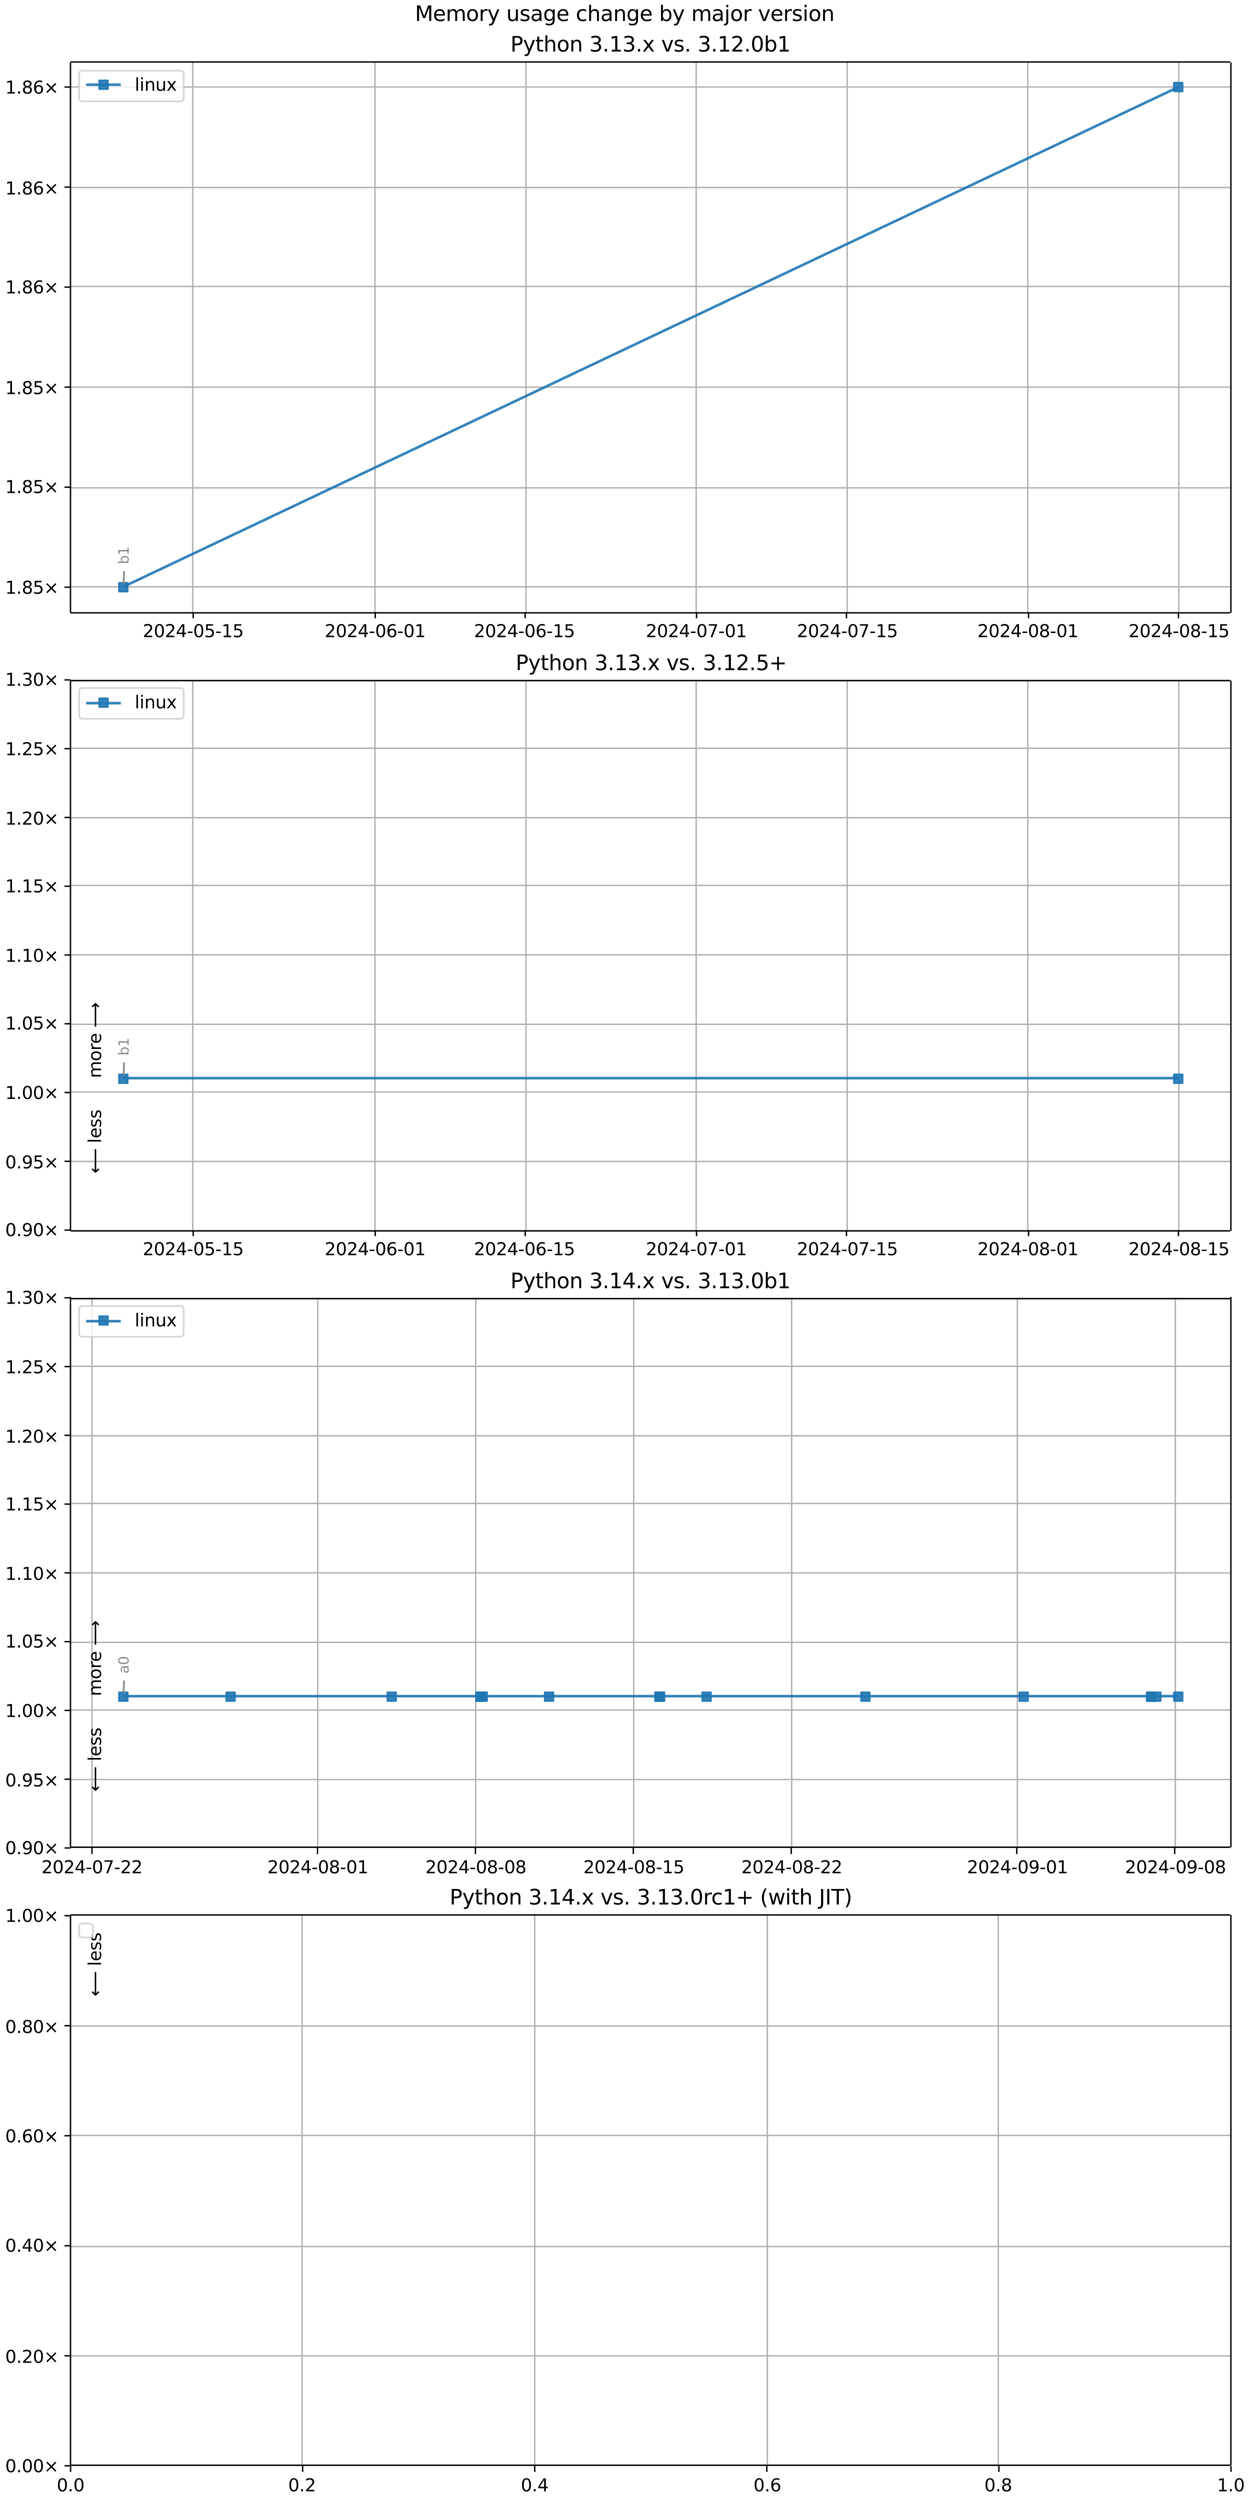 <?xml version="1.0" encoding="UTF-8"?>
<!DOCTYPE svg  PUBLIC '-//W3C//DTD SVG 1.1//EN'  'http://www.w3.org/Graphics/SVG/1.1/DTD/svg11.dtd'>
<svg width="720pt" height="1440pt" version="1.1" viewBox="0 0 720 1440" xmlns="http://www.w3.org/2000/svg" xmlns:xlink="http://www.w3.org/1999/xlink">
<defs>
<style type="text/css">*{stroke-linejoin: round; stroke-linecap: butt}</style>
</defs>
<path d="m0 1440h720v-1440h-720z" fill="#fff"/>
<path d="m40.6 353h668v-317h-668z" fill="#fff"/>
<path d="m111 353v-317" clip-path="url(#o)" fill="none" stroke="#b0b0b0" stroke-linecap="square" stroke-width=".8"/>
<defs>
<path id="h" d="m0 0v3.5" stroke="#000" stroke-width=".8"/>
</defs>
<use x="111.29" y="352.633" stroke="#000000" stroke-width=".8" xlink:href="#h"/>
<!-- 2024-05-15 -->
<g transform="translate(82.2 367) scale(.1 -.1)">
<defs>
<path id="d" transform="scale(.016)" d="m1228 531h2203v-531h-2962v531q359 372 979 998 621 627 780 809 303 340 423 576 121 236 121 464 0 372-261 606-261 235-680 235-297 0-627-103-329-103-704-313v638q381 153 712 231 332 78 607 78 725 0 1156-363 431-362 431-968 0-288-108-546-107-257-392-607-78-91-497-524-418-433-1181-1211z"/>
<path id="a" transform="scale(.016)" d="m2034 4250q-487 0-733-480-245-479-245-1442 0-959 245-1439 246-480 733-480 491 0 736 480 246 480 246 1439 0 963-246 1442-245 480-736 480zm0 500q785 0 1199-621 414-620 414-1801 0-1178-414-1799-414-620-1199-620-784 0-1198 620-414 621-414 1799 0 1181 414 1801 414 621 1198 621z"/>
<path id="i" transform="scale(.016)" d="m2419 4116-1594-2491h1594v2491zm-166 550h794v-3041h666v-525h-666v-1100h-628v1100h-2106v609l1940 2957z"/>
<path id="e" transform="scale(.016)" d="m313 2009h1684v-512h-1684v512z"/>
<path id="k" transform="scale(.016)" d="m691 4666h2478v-532h-1900v-1143q137 47 274 70 138 23 276 23 781 0 1237-428 457-428 457-1159 0-753-469-1171-469-417-1322-417-294 0-599 50-304 50-629 150v635q281-153 581-228t634-75q541 0 856 284 316 284 316 772 0 487-316 771-315 285-856 285-253 0-505-56-251-56-513-175v2344z"/>
<path id="b" transform="scale(.016)" d="m794 531h1031v3560l-1122-225v575l1116 225h631v-4135h1031v-531h-2687v531z"/>
</defs>
<use xlink:href="#d"/>
<use x="63.623" xlink:href="#a"/>
<use x="127.246" xlink:href="#d"/>
<use x="190.869" xlink:href="#i"/>
<use x="254.492" xlink:href="#e"/>
<use x="290.576" xlink:href="#a"/>
<use x="354.199" xlink:href="#k"/>
<use x="417.822" xlink:href="#e"/>
<use x="453.906" xlink:href="#b"/>
<use x="517.529" xlink:href="#k"/>
</g>
<path d="m216 353v-317" clip-path="url(#o)" fill="none" stroke="#b0b0b0" stroke-linecap="square" stroke-width=".8"/>
<use x="216.154" y="352.633" stroke="#000000" stroke-width=".8" xlink:href="#h"/>
<!-- 2024-06-01 -->
<g transform="translate(187 367) scale(.1 -.1)">
<defs>
<path id="v" transform="scale(.016)" d="m2113 2584q-425 0-674-291-248-290-248-796 0-503 248-796 249-292 674-292t673 292q248 293 248 796 0 506-248 796-248 291-673 291zm1253 1979v-575q-238 112-480 171-242 60-480 60-625 0-955-422-329-422-376-1275 184 272 462 417 279 145 613 145 703 0 1111-427 408-426 408-1160 0-719-425-1154-425-434-1131-434-810 0-1238 620-428 621-428 1799 0 1106 525 1764t1409 658q238 0 480-47t505-140z"/>
</defs>
<use xlink:href="#d"/>
<use x="63.623" xlink:href="#a"/>
<use x="127.246" xlink:href="#d"/>
<use x="190.869" xlink:href="#i"/>
<use x="254.492" xlink:href="#e"/>
<use x="290.576" xlink:href="#a"/>
<use x="354.199" xlink:href="#v"/>
<use x="417.822" xlink:href="#e"/>
<use x="453.906" xlink:href="#a"/>
<use x="517.529" xlink:href="#b"/>
</g>
<path d="m303 353v-317" clip-path="url(#o)" fill="none" stroke="#b0b0b0" stroke-linecap="square" stroke-width=".8"/>
<use x="302.512" y="352.633" stroke="#000000" stroke-width=".8" xlink:href="#h"/>
<!-- 2024-06-15 -->
<g transform="translate(273 367) scale(.1 -.1)">
<use xlink:href="#d"/>
<use x="63.623" xlink:href="#a"/>
<use x="127.246" xlink:href="#d"/>
<use x="190.869" xlink:href="#i"/>
<use x="254.492" xlink:href="#e"/>
<use x="290.576" xlink:href="#a"/>
<use x="354.199" xlink:href="#v"/>
<use x="417.822" xlink:href="#e"/>
<use x="453.906" xlink:href="#b"/>
<use x="517.529" xlink:href="#k"/>
</g>
<path d="m401 353v-317" clip-path="url(#o)" fill="none" stroke="#b0b0b0" stroke-linecap="square" stroke-width=".8"/>
<use x="401.208" y="352.633" stroke="#000000" stroke-width=".8" xlink:href="#h"/>
<!-- 2024-07-01 -->
<g transform="translate(372 367) scale(.1 -.1)">
<defs>
<path id="ah" transform="scale(.016)" d="m525 4666h3e3v-269l-1694-4397h-659l1594 4134h-2241v532z"/>
</defs>
<use xlink:href="#d"/>
<use x="63.623" xlink:href="#a"/>
<use x="127.246" xlink:href="#d"/>
<use x="190.869" xlink:href="#i"/>
<use x="254.492" xlink:href="#e"/>
<use x="290.576" xlink:href="#a"/>
<use x="354.199" xlink:href="#ah"/>
<use x="417.822" xlink:href="#e"/>
<use x="453.906" xlink:href="#a"/>
<use x="517.529" xlink:href="#b"/>
</g>
<path d="m488 353v-317" clip-path="url(#o)" fill="none" stroke="#b0b0b0" stroke-linecap="square" stroke-width=".8"/>
<use x="487.566" y="352.633" stroke="#000000" stroke-width=".8" xlink:href="#h"/>
<!-- 2024-07-15 -->
<g transform="translate(459 367) scale(.1 -.1)">
<use xlink:href="#d"/>
<use x="63.623" xlink:href="#a"/>
<use x="127.246" xlink:href="#d"/>
<use x="190.869" xlink:href="#i"/>
<use x="254.492" xlink:href="#e"/>
<use x="290.576" xlink:href="#a"/>
<use x="354.199" xlink:href="#ah"/>
<use x="417.822" xlink:href="#e"/>
<use x="453.906" xlink:href="#b"/>
<use x="517.529" xlink:href="#k"/>
</g>
<path d="m592 353v-317" clip-path="url(#o)" fill="none" stroke="#b0b0b0" stroke-linecap="square" stroke-width=".8"/>
<use x="592.431" y="352.633" stroke="#000000" stroke-width=".8" xlink:href="#h"/>
<!-- 2024-08-01 -->
<g transform="translate(563 367) scale(.1 -.1)">
<defs>
<path id="n" transform="scale(.016)" d="m2034 2216q-450 0-708-241-257-241-257-662 0-422 257-663 258-241 708-241t709 242q260 243 260 662 0 421-258 662-257 241-711 241zm-631 268q-406 100-633 378-226 279-226 679 0 559 398 884 399 325 1092 325 697 0 1094-325t397-884q0-400-227-679-226-278-629-378 456-106 710-416 255-309 255-755 0-679-414-1042-414-362-1186-362-771 0-1186 362-414 363-414 1042 0 446 256 755 257 310 713 416zm-231 997q0-362 226-565 227-203 636-203 407 0 636 203 230 203 230 565 0 363-230 566-229 203-636 203-409 0-636-203-226-203-226-566z"/>
</defs>
<use xlink:href="#d"/>
<use x="63.623" xlink:href="#a"/>
<use x="127.246" xlink:href="#d"/>
<use x="190.869" xlink:href="#i"/>
<use x="254.492" xlink:href="#e"/>
<use x="290.576" xlink:href="#a"/>
<use x="354.199" xlink:href="#n"/>
<use x="417.822" xlink:href="#e"/>
<use x="453.906" xlink:href="#a"/>
<use x="517.529" xlink:href="#b"/>
</g>
<path d="m679 353v-317" clip-path="url(#o)" fill="none" stroke="#b0b0b0" stroke-linecap="square" stroke-width=".8"/>
<use x="678.789" y="352.633" stroke="#000000" stroke-width=".8" xlink:href="#h"/>
<!-- 2024-08-15 -->
<g transform="translate(650 367) scale(.1 -.1)">
<use xlink:href="#d"/>
<use x="63.623" xlink:href="#a"/>
<use x="127.246" xlink:href="#d"/>
<use x="190.869" xlink:href="#i"/>
<use x="254.492" xlink:href="#e"/>
<use x="290.576" xlink:href="#a"/>
<use x="354.199" xlink:href="#n"/>
<use x="417.822" xlink:href="#e"/>
<use x="453.906" xlink:href="#b"/>
<use x="517.529" xlink:href="#k"/>
</g>
<path d="m40.6 338h668" clip-path="url(#o)" fill="none" stroke="#b0b0b0" stroke-linecap="square" stroke-width=".8"/>
<defs>
<path id="f" d="m0 0h-3.5" stroke="#000" stroke-width=".8"/>
</defs>
<use x="40.646" y="338.228" stroke="#000000" stroke-width=".8" xlink:href="#f"/>
<!-- 1.85× -->
<g transform="translate(3 342) scale(.1 -.1)">
<defs>
<path id="c" transform="scale(.016)" d="m684 794h660v-794h-660v794z"/>
<path id="g" transform="scale(.016)" d="m4488 3438-1429-1435 1429-1428-372-378-1435 1434-1434-1434-369 378 1425 1428-1425 1435 369 378 1434-1435 1435 1435 372-378z"/>
</defs>
<use xlink:href="#b"/>
<use x="63.623" xlink:href="#c"/>
<use x="95.41" xlink:href="#n"/>
<use x="159.033" xlink:href="#k"/>
<use x="222.656" xlink:href="#g"/>
</g>
<path d="m40.6 281h668" clip-path="url(#o)" fill="none" stroke="#b0b0b0" stroke-linecap="square" stroke-width=".8"/>
<use x="40.646" y="280.61" stroke="#000000" stroke-width=".8" xlink:href="#f"/>
<!-- 1.85× -->
<g transform="translate(3 284) scale(.1 -.1)">
<use xlink:href="#b"/>
<use x="63.623" xlink:href="#c"/>
<use x="95.41" xlink:href="#n"/>
<use x="159.033" xlink:href="#k"/>
<use x="222.656" xlink:href="#g"/>
</g>
<path d="m40.6 223h668" clip-path="url(#o)" fill="none" stroke="#b0b0b0" stroke-linecap="square" stroke-width=".8"/>
<use x="40.646" y="222.992" stroke="#000000" stroke-width=".8" xlink:href="#f"/>
<!-- 1.85× -->
<g transform="translate(3 227) scale(.1 -.1)">
<use xlink:href="#b"/>
<use x="63.623" xlink:href="#c"/>
<use x="95.41" xlink:href="#n"/>
<use x="159.033" xlink:href="#k"/>
<use x="222.656" xlink:href="#g"/>
</g>
<path d="m40.6 165h668" clip-path="url(#o)" fill="none" stroke="#b0b0b0" stroke-linecap="square" stroke-width=".8"/>
<use x="40.646" y="165.374" stroke="#000000" stroke-width=".8" xlink:href="#f"/>
<!-- 1.86× -->
<g transform="translate(3 169) scale(.1 -.1)">
<use xlink:href="#b"/>
<use x="63.623" xlink:href="#c"/>
<use x="95.41" xlink:href="#n"/>
<use x="159.033" xlink:href="#v"/>
<use x="222.656" xlink:href="#g"/>
</g>
<path d="m40.6 108h668" clip-path="url(#o)" fill="none" stroke="#b0b0b0" stroke-linecap="square" stroke-width=".8"/>
<use x="40.646" y="107.755" stroke="#000000" stroke-width=".8" xlink:href="#f"/>
<!-- 1.86× -->
<g transform="translate(3 112) scale(.1 -.1)">
<use xlink:href="#b"/>
<use x="63.623" xlink:href="#c"/>
<use x="95.41" xlink:href="#n"/>
<use x="159.033" xlink:href="#v"/>
<use x="222.656" xlink:href="#g"/>
</g>
<path d="m40.6 50.1h668" clip-path="url(#o)" fill="none" stroke="#b0b0b0" stroke-linecap="square" stroke-width=".8"/>
<use x="40.646" y="50.137" stroke="#000000" stroke-width=".8" xlink:href="#f"/>
<!-- 1.86× -->
<g transform="translate(3 53.9) scale(.1 -.1)">
<use xlink:href="#b"/>
<use x="63.623" xlink:href="#c"/>
<use x="95.41" xlink:href="#n"/>
<use x="159.033" xlink:href="#v"/>
<use x="222.656" xlink:href="#g"/>
</g>
<path d="m71 338 608-288" clip-path="url(#o)" fill="none" stroke="#1f77b4" stroke-linecap="square" stroke-opacity=".9" stroke-width="1.5"/>
<defs>
<path id="j" d="m-2.5 2.5h5v-5h-5z" stroke="#1f77b4" stroke-opacity=".9"/>
</defs>
<g clip-path="url(#o)" fill="#1f77b4" fill-opacity=".9" stroke="#1f77b4" stroke-opacity=".9">
<use x="71.027" y="338.228" xlink:href="#j"/>
<use x="678.666" y="50.137" xlink:href="#j"/>
</g>
<path d="m40.6 353v-317" fill="none" stroke="#000" stroke-linecap="square" stroke-width=".8"/>
<path d="m709 353v-317" fill="none" stroke="#000" stroke-linecap="square" stroke-width=".8"/>
<path d="m40.6 353h668" fill="none" stroke="#000" stroke-linecap="square" stroke-width=".8"/>
<path d="m40.6 35.7h668" fill="none" stroke="#000" stroke-linecap="square" stroke-width=".8"/>
<path d="m71.5 329-0.348 7.35" fill="none" stroke="#888" stroke-linecap="round"/>
<!-- b1 -->
<g transform="translate(74.1 325) rotate(-90) scale(.08 -.08)" fill="#888">
<defs>
<path id="ag" transform="scale(.016)" d="m3116 1747q0 634-261 995t-717 361q-457 0-718-361t-261-995 261-995 718-361q456 0 717 361t261 995zm-1957 1222q182 312 458 463 277 152 661 152 638 0 1036-506 399-506 399-1331t-399-1332q-398-506-1036-506-384 0-661 152-276 152-458 464v-525h-578v4863h578v-1894z"/>
</defs>
<use xlink:href="#ag"/>
<use x="63.477" xlink:href="#b"/>
</g>
<g clip-path="url(#o)">
<!-- more ⟶ -->
<g transform="translate(58.2 24818) rotate(-90) scale(.1 -.1)">
<defs>
<path id="aa" transform="scale(.016)" d="m3328 2828q216 388 516 572t706 184q547 0 844-383 297-382 297-1088v-2113h-578v2094q0 503-179 746-178 244-543 244-447 0-707-297-259-296-259-809v-1978h-578v2094q0 506-178 748t-550 242q-441 0-701-298-259-298-259-808v-1978h-578v3500h578v-544q197 322 472 475t653 153q382 0 649-194 267-193 395-562z"/>
<path id="t" transform="scale(.016)" d="m1959 3097q-462 0-731-361t-269-989 267-989q268-361 733-361 460 0 728 362 269 363 269 988 0 622-269 986-268 364-728 364zm0 487q750 0 1178-488 429-487 429-1349 0-859-429-1349-428-489-1178-489-753 0-1180 489-426 490-426 1349 0 862 426 1349 427 488 1180 488z"/>
<path id="w" transform="scale(.016)" d="m2631 2963q-97 56-211 82-114 27-251 27-488 0-749-317t-261-911v-1844h-578v3500h578v-544q182 319 472 473 291 155 707 155 59 0 131-8 72-7 159-23l3-590z"/>
<path id="s" transform="scale(.016)" d="m3597 1894v-281h-2644q38-594 358-905t892-311q331 0 642 81t618 244v-544q-310-131-635-200t-659-69q-838 0-1327 487-489 488-489 1320 0 859 464 1363 464 505 1252 505 706 0 1117-455 411-454 411-1235zm-575 169q-6 471-264 752-258 282-683 282-481 0-770-272t-333-766l2050 4z"/>
<path id="al" transform="scale(.016)" d="m8863 2147v-281l-1229-1228-375 375 729 728h-7622v531h7622l-729 728 375 375 1229-1228z"/>
</defs>
<use xlink:href="#aa"/>
<use x="97.412" xlink:href="#t"/>
<use x="158.594" xlink:href="#w"/>
<use x="197.457" xlink:href="#s"/>
<use x="258.98" xlink:href="#DejaVuSans-20"/>
<use x="290.768" xlink:href="#al"/>
</g>
</g>
<g clip-path="url(#o)">
<!-- ⟵ less -->
<g transform="translate(58.2 24873) rotate(-90) scale(.1 -.1)">
<defs>
<path id="am" transform="scale(.016)" d="m313 1866v281l1228 1228 375-375-728-728h7621v-531h-7621l728-728-375-375-1228 1228z"/>
<path id="y" transform="scale(.016)" d="m603 4863h575v-4863h-575v4863z"/>
<path id="q" transform="scale(.016)" d="m2834 3397v-544q-243 125-506 187-262 63-544 63-428 0-642-131t-214-394q0-200 153-314t616-217l197-44q612-131 870-370t258-667q0-488-386-773-386-284-1061-284-281 0-586 55t-642 164v594q319-166 628-249 309-82 613-82 406 0 624 139 219 139 219 392 0 234-158 359-157 125-692 241l-200 47q-534 112-772 345-237 233-237 639 0 494 350 762 350 269 994 269 318 0 599-47 282-46 519-140z"/>
</defs>
<use xlink:href="#am"/>
<use x="143.359" xlink:href="#DejaVuSans-20"/>
<use x="175.146" xlink:href="#y"/>
<use x="202.93" xlink:href="#s"/>
<use x="264.453" xlink:href="#q"/>
<use x="316.553" xlink:href="#q"/>
</g>
</g>
<!-- Python 3.13.x vs. 3.12.0b1 -->
<g transform="translate(294 29.7) scale(.12 -.12)">
<defs>
<path id="ak" transform="scale(.016)" d="m1259 4147v-1753h794q441 0 681 228 241 228 241 650 0 419-241 647-240 228-681 228h-794zm-631 519h1425q785 0 1186-355 402-355 402-1039 0-691-402-1044-401-353-1186-353h-794v-1875h-631v4666z"/>
<path id="z" transform="scale(.016)" d="m2059-325q-243-625-475-815-231-191-618-191h-460v481h338q237 0 368 113 132 112 291 531l103 262-1415 3444h609l1094-2737 1094 2737h609l-1538-3825z"/>
<path id="ae" transform="scale(.016)" d="m1172 4494v-994h1184v-447h-1184v-1900q0-428 117-550t477-122h590v-481h-590q-666 0-919 248-253 249-253 905v1900h-422v447h422v994h578z"/>
<path id="ab" transform="scale(.016)" d="m3513 2113v-2113h-575v2094q0 497-194 743-194 247-581 247-466 0-735-297-269-296-269-809v-1978h-578v4863h578v-1907q207 316 486 472 280 156 646 156 603 0 912-373 310-373 310-1098z"/>
<path id="u" transform="scale(.016)" d="m3513 2113v-2113h-575v2094q0 497-194 743-194 247-581 247-466 0-735-297-269-296-269-809v-1978h-578v3500h578v-544q207 316 486 472 280 156 646 156 603 0 912-373 310-373 310-1098z"/>
<path id="r" transform="scale(.016)" d="m2597 2516q453-97 707-404 255-306 255-756 0-690-475-1069-475-378-1350-378-293 0-604 58t-642 174v609q262-153 574-231 313-78 654-78 593 0 904 234t311 681q0 413-289 645-289 233-804 233h-544v519h569q465 0 712 186t247 536q0 359-255 551-254 193-729 193-260 0-557-57-297-56-653-174v562q360 100 674 150t592 50q719 0 1137-327 419-326 419-882 0-388-222-655t-631-370z"/>
<path id="x" transform="scale(.016)" d="m3513 3500-1266-1703 1331-1797h-678l-1019 1375-1018-1375h-679l1360 1831-1244 1669h678l928-1247 928 1247h679z"/>
<path id="ad" transform="scale(.016)" d="m191 3500h609l1094-2937 1094 2937h609l-1313-3500h-781l-1312 3500z"/>
</defs>
<use xlink:href="#ak"/>
<use x="60.303" xlink:href="#z"/>
<use x="119.482" xlink:href="#ae"/>
<use x="158.691" xlink:href="#ab"/>
<use x="222.07" xlink:href="#t"/>
<use x="283.252" xlink:href="#u"/>
<use x="346.631" xlink:href="#DejaVuSans-20"/>
<use x="378.418" xlink:href="#r"/>
<use x="442.041" xlink:href="#c"/>
<use x="473.828" xlink:href="#b"/>
<use x="537.451" xlink:href="#r"/>
<use x="601.074" xlink:href="#c"/>
<use x="632.861" xlink:href="#x"/>
<use x="692.041" xlink:href="#DejaVuSans-20"/>
<use x="723.828" xlink:href="#ad"/>
<use x="783.008" xlink:href="#q"/>
<use x="835.107" xlink:href="#c"/>
<use x="866.895" xlink:href="#DejaVuSans-20"/>
<use x="898.682" xlink:href="#r"/>
<use x="962.305" xlink:href="#c"/>
<use x="994.092" xlink:href="#b"/>
<use x="1057.715" xlink:href="#d"/>
<use x="1121.338" xlink:href="#c"/>
<use x="1153.125" xlink:href="#a"/>
<use x="1216.748" xlink:href="#ag"/>
<use x="1280.225" xlink:href="#b"/>
</g>
<path d="m47.6 58.4h56.2q2 0 2-2v-13.7q0-2-2-2h-56.2q-2 0-2 2v13.7q0 2 2 2z" fill="#fff" opacity=".8" stroke="#ccc"/>
<path d="m49.6 48.8h10 10" fill="none" stroke="#1f77b4" stroke-linecap="square" stroke-opacity=".9" stroke-width="1.5"/>
<use x="59.646" y="48.831" fill="#1f77b4" fill-opacity=".9" stroke="#1f77b4" stroke-opacity=".9" xlink:href="#j"/>
<!-- linux -->
<g transform="translate(77.6 52.3) scale(.1 -.1)">
<defs>
<path id="af" transform="scale(.016)" d="m603 3500h575v-3500h-575v3500zm0 1363h575v-729h-575v729z"/>
<path id="ai" transform="scale(.016)" d="m544 1381v2119h575v-2097q0-497 193-746 194-248 582-248 465 0 735 297 271 297 271 810v1984h575v-3500h-575v538q-209-319-486-474-276-155-642-155-603 0-916 375-312 375-312 1097zm1447 2203z"/>
</defs>
<use xlink:href="#y"/>
<use x="27.783" xlink:href="#af"/>
<use x="55.566" xlink:href="#u"/>
<use x="118.945" xlink:href="#ai"/>
<use x="182.324" xlink:href="#x"/>
</g>
<path d="m40.6 709h668v-317h-668z" fill="#fff"/>
<path d="m111 709v-317" clip-path="url(#m)" fill="none" stroke="#b0b0b0" stroke-linecap="square" stroke-width=".8"/>
<use x="111.29" y="708.529" stroke="#000000" stroke-width=".8" xlink:href="#h"/>
<!-- 2024-05-15 -->
<g transform="translate(82.2 723) scale(.1 -.1)">
<use xlink:href="#d"/>
<use x="63.623" xlink:href="#a"/>
<use x="127.246" xlink:href="#d"/>
<use x="190.869" xlink:href="#i"/>
<use x="254.492" xlink:href="#e"/>
<use x="290.576" xlink:href="#a"/>
<use x="354.199" xlink:href="#k"/>
<use x="417.822" xlink:href="#e"/>
<use x="453.906" xlink:href="#b"/>
<use x="517.529" xlink:href="#k"/>
</g>
<path d="m216 709v-317" clip-path="url(#m)" fill="none" stroke="#b0b0b0" stroke-linecap="square" stroke-width=".8"/>
<use x="216.154" y="708.529" stroke="#000000" stroke-width=".8" xlink:href="#h"/>
<!-- 2024-06-01 -->
<g transform="translate(187 723) scale(.1 -.1)">
<use xlink:href="#d"/>
<use x="63.623" xlink:href="#a"/>
<use x="127.246" xlink:href="#d"/>
<use x="190.869" xlink:href="#i"/>
<use x="254.492" xlink:href="#e"/>
<use x="290.576" xlink:href="#a"/>
<use x="354.199" xlink:href="#v"/>
<use x="417.822" xlink:href="#e"/>
<use x="453.906" xlink:href="#a"/>
<use x="517.529" xlink:href="#b"/>
</g>
<path d="m303 709v-317" clip-path="url(#m)" fill="none" stroke="#b0b0b0" stroke-linecap="square" stroke-width=".8"/>
<use x="302.512" y="708.529" stroke="#000000" stroke-width=".8" xlink:href="#h"/>
<!-- 2024-06-15 -->
<g transform="translate(273 723) scale(.1 -.1)">
<use xlink:href="#d"/>
<use x="63.623" xlink:href="#a"/>
<use x="127.246" xlink:href="#d"/>
<use x="190.869" xlink:href="#i"/>
<use x="254.492" xlink:href="#e"/>
<use x="290.576" xlink:href="#a"/>
<use x="354.199" xlink:href="#v"/>
<use x="417.822" xlink:href="#e"/>
<use x="453.906" xlink:href="#b"/>
<use x="517.529" xlink:href="#k"/>
</g>
<path d="m401 709v-317" clip-path="url(#m)" fill="none" stroke="#b0b0b0" stroke-linecap="square" stroke-width=".8"/>
<use x="401.208" y="708.529" stroke="#000000" stroke-width=".8" xlink:href="#h"/>
<!-- 2024-07-01 -->
<g transform="translate(372 723) scale(.1 -.1)">
<use xlink:href="#d"/>
<use x="63.623" xlink:href="#a"/>
<use x="127.246" xlink:href="#d"/>
<use x="190.869" xlink:href="#i"/>
<use x="254.492" xlink:href="#e"/>
<use x="290.576" xlink:href="#a"/>
<use x="354.199" xlink:href="#ah"/>
<use x="417.822" xlink:href="#e"/>
<use x="453.906" xlink:href="#a"/>
<use x="517.529" xlink:href="#b"/>
</g>
<path d="m488 709v-317" clip-path="url(#m)" fill="none" stroke="#b0b0b0" stroke-linecap="square" stroke-width=".8"/>
<use x="487.566" y="708.529" stroke="#000000" stroke-width=".8" xlink:href="#h"/>
<!-- 2024-07-15 -->
<g transform="translate(459 723) scale(.1 -.1)">
<use xlink:href="#d"/>
<use x="63.623" xlink:href="#a"/>
<use x="127.246" xlink:href="#d"/>
<use x="190.869" xlink:href="#i"/>
<use x="254.492" xlink:href="#e"/>
<use x="290.576" xlink:href="#a"/>
<use x="354.199" xlink:href="#ah"/>
<use x="417.822" xlink:href="#e"/>
<use x="453.906" xlink:href="#b"/>
<use x="517.529" xlink:href="#k"/>
</g>
<path d="m592 709v-317" clip-path="url(#m)" fill="none" stroke="#b0b0b0" stroke-linecap="square" stroke-width=".8"/>
<use x="592.431" y="708.529" stroke="#000000" stroke-width=".8" xlink:href="#h"/>
<!-- 2024-08-01 -->
<g transform="translate(563 723) scale(.1 -.1)">
<use xlink:href="#d"/>
<use x="63.623" xlink:href="#a"/>
<use x="127.246" xlink:href="#d"/>
<use x="190.869" xlink:href="#i"/>
<use x="254.492" xlink:href="#e"/>
<use x="290.576" xlink:href="#a"/>
<use x="354.199" xlink:href="#n"/>
<use x="417.822" xlink:href="#e"/>
<use x="453.906" xlink:href="#a"/>
<use x="517.529" xlink:href="#b"/>
</g>
<path d="m679 709v-317" clip-path="url(#m)" fill="none" stroke="#b0b0b0" stroke-linecap="square" stroke-width=".8"/>
<use x="678.789" y="708.529" stroke="#000000" stroke-width=".8" xlink:href="#h"/>
<!-- 2024-08-15 -->
<g transform="translate(650 723) scale(.1 -.1)">
<use xlink:href="#d"/>
<use x="63.623" xlink:href="#a"/>
<use x="127.246" xlink:href="#d"/>
<use x="190.869" xlink:href="#i"/>
<use x="254.492" xlink:href="#e"/>
<use x="290.576" xlink:href="#a"/>
<use x="354.199" xlink:href="#n"/>
<use x="417.822" xlink:href="#e"/>
<use x="453.906" xlink:href="#b"/>
<use x="517.529" xlink:href="#k"/>
</g>
<path d="m40.6 709h668" clip-path="url(#m)" fill="none" stroke="#b0b0b0" stroke-linecap="square" stroke-width=".8"/>
<use x="40.646" y="708.529" stroke="#000000" stroke-width=".8" xlink:href="#f"/>
<!-- 0.90× -->
<g transform="translate(3 712) scale(.1 -.1)">
<defs>
<path id="ac" transform="scale(.016)" d="m703 97v575q238-113 481-172 244-59 479-59 625 0 954 420 330 420 377 1277-181-269-460-413-278-144-615-144-700 0-1108 423-408 424-408 1159 0 718 425 1152 425 435 1131 435 810 0 1236-621 427-620 427-1801 0-1103-524-1761-523-658-1407-658-238 0-482 47-243 47-506 141zm1256 1978q425 0 673 290 249 291 249 798 0 503-249 795-248 292-673 292t-673-292-248-795q0-507 248-798 248-290 673-290z"/>
</defs>
<use xlink:href="#a"/>
<use x="63.623" xlink:href="#c"/>
<use x="95.41" xlink:href="#ac"/>
<use x="159.033" xlink:href="#a"/>
<use x="222.656" xlink:href="#g"/>
</g>
<path d="m40.6 669h668" clip-path="url(#m)" fill="none" stroke="#b0b0b0" stroke-linecap="square" stroke-width=".8"/>
<use x="40.646" y="668.916" stroke="#000000" stroke-width=".8" xlink:href="#f"/>
<!-- 0.95× -->
<g transform="translate(3 673) scale(.1 -.1)">
<use xlink:href="#a"/>
<use x="63.623" xlink:href="#c"/>
<use x="95.41" xlink:href="#ac"/>
<use x="159.033" xlink:href="#k"/>
<use x="222.656" xlink:href="#g"/>
</g>
<path d="m40.6 629h668" clip-path="url(#m)" fill="none" stroke="#b0b0b0" stroke-linecap="square" stroke-width=".8"/>
<use x="40.646" y="629.304" stroke="#000000" stroke-width=".8" xlink:href="#f"/>
<!-- 1.00× -->
<g transform="translate(3 633) scale(.1 -.1)">
<use xlink:href="#b"/>
<use x="63.623" xlink:href="#c"/>
<use x="95.41" xlink:href="#a"/>
<use x="159.033" xlink:href="#a"/>
<use x="222.656" xlink:href="#g"/>
</g>
<path d="m40.6 590h668" clip-path="url(#m)" fill="none" stroke="#b0b0b0" stroke-linecap="square" stroke-width=".8"/>
<use x="40.646" y="589.691" stroke="#000000" stroke-width=".8" xlink:href="#f"/>
<!-- 1.05× -->
<g transform="translate(3 593) scale(.1 -.1)">
<use xlink:href="#b"/>
<use x="63.623" xlink:href="#c"/>
<use x="95.41" xlink:href="#a"/>
<use x="159.033" xlink:href="#k"/>
<use x="222.656" xlink:href="#g"/>
</g>
<path d="m40.6 550h668" clip-path="url(#m)" fill="none" stroke="#b0b0b0" stroke-linecap="square" stroke-width=".8"/>
<use x="40.646" y="550.079" stroke="#000000" stroke-width=".8" xlink:href="#f"/>
<!-- 1.10× -->
<g transform="translate(3 554) scale(.1 -.1)">
<use xlink:href="#b"/>
<use x="63.623" xlink:href="#c"/>
<use x="95.41" xlink:href="#b"/>
<use x="159.033" xlink:href="#a"/>
<use x="222.656" xlink:href="#g"/>
</g>
<path d="m40.6 510h668" clip-path="url(#m)" fill="none" stroke="#b0b0b0" stroke-linecap="square" stroke-width=".8"/>
<use x="40.646" y="510.466" stroke="#000000" stroke-width=".8" xlink:href="#f"/>
<!-- 1.15× -->
<g transform="translate(3 514) scale(.1 -.1)">
<use xlink:href="#b"/>
<use x="63.623" xlink:href="#c"/>
<use x="95.41" xlink:href="#b"/>
<use x="159.033" xlink:href="#k"/>
<use x="222.656" xlink:href="#g"/>
</g>
<path d="m40.6 471h668" clip-path="url(#m)" fill="none" stroke="#b0b0b0" stroke-linecap="square" stroke-width=".8"/>
<use x="40.646" y="470.854" stroke="#000000" stroke-width=".8" xlink:href="#f"/>
<!-- 1.20× -->
<g transform="translate(3 475) scale(.1 -.1)">
<use xlink:href="#b"/>
<use x="63.623" xlink:href="#c"/>
<use x="95.41" xlink:href="#d"/>
<use x="159.033" xlink:href="#a"/>
<use x="222.656" xlink:href="#g"/>
</g>
<path d="m40.6 431h668" clip-path="url(#m)" fill="none" stroke="#b0b0b0" stroke-linecap="square" stroke-width=".8"/>
<use x="40.646" y="431.241" stroke="#000000" stroke-width=".8" xlink:href="#f"/>
<!-- 1.25× -->
<g transform="translate(3 435) scale(.1 -.1)">
<use xlink:href="#b"/>
<use x="63.623" xlink:href="#c"/>
<use x="95.41" xlink:href="#d"/>
<use x="159.033" xlink:href="#k"/>
<use x="222.656" xlink:href="#g"/>
</g>
<path d="m40.6 392h668" clip-path="url(#m)" fill="none" stroke="#b0b0b0" stroke-linecap="square" stroke-width=".8"/>
<use x="40.646" y="391.629" stroke="#000000" stroke-width=".8" xlink:href="#f"/>
<!-- 1.30× -->
<g transform="translate(3 395) scale(.1 -.1)">
<use xlink:href="#b"/>
<use x="63.623" xlink:href="#c"/>
<use x="95.41" xlink:href="#r"/>
<use x="159.033" xlink:href="#a"/>
<use x="222.656" xlink:href="#g"/>
</g>
<g stroke="#1f77b4" stroke-opacity=".9">
<path d="m71 621h608" clip-path="url(#m)" fill="none" stroke-linecap="square" stroke-width="1.5"/>
<g clip-path="url(#m)" fill="#1f77b4" fill-opacity=".9">
<use x="71.027" y="621.381" xlink:href="#j"/>
<use x="678.666" y="621.381" xlink:href="#j"/>
</g>
</g>
<path d="m40.6 709v-317" fill="none" stroke="#000" stroke-linecap="square" stroke-width=".8"/>
<path d="m709 709v-317" fill="none" stroke="#000" stroke-linecap="square" stroke-width=".8"/>
<path d="m40.6 709h668" fill="none" stroke="#000" stroke-linecap="square" stroke-width=".8"/>
<path d="m40.6 392h668" fill="none" stroke="#000" stroke-linecap="square" stroke-width=".8"/>
<path d="m71.5 612-0.348 7.35" fill="none" stroke="#888" stroke-linecap="round"/>
<!-- b1 -->
<g transform="translate(74.1 608) rotate(-90) scale(.08 -.08)" fill="#888">
<use xlink:href="#ag"/>
<use x="63.477" xlink:href="#b"/>
</g>
<g clip-path="url(#m)">
<!-- more ⟶ -->
<g transform="translate(58.2 621) rotate(-90) scale(.1 -.1)">
<use xlink:href="#aa"/>
<use x="97.412" xlink:href="#t"/>
<use x="158.594" xlink:href="#w"/>
<use x="197.457" xlink:href="#s"/>
<use x="258.98" xlink:href="#DejaVuSans-20"/>
<use x="290.768" xlink:href="#al"/>
</g>
</g>
<g clip-path="url(#m)">
<!-- ⟵ less -->
<g transform="translate(58.2 676) rotate(-90) scale(.1 -.1)">
<use xlink:href="#am"/>
<use x="143.359" xlink:href="#DejaVuSans-20"/>
<use x="175.146" xlink:href="#y"/>
<use x="202.93" xlink:href="#s"/>
<use x="264.453" xlink:href="#q"/>
<use x="316.553" xlink:href="#q"/>
</g>
</g>
<!-- Python 3.13.x vs. 3.12.5+ -->
<g transform="translate(297 386) scale(.12 -.12)">
<defs>
<path id="ap" transform="scale(.016)" d="m2944 4013v-1741h1740v-531h-1740v-1741h-525v1741h-1741v531h1741v1741h525z"/>
</defs>
<use xlink:href="#ak"/>
<use x="60.303" xlink:href="#z"/>
<use x="119.482" xlink:href="#ae"/>
<use x="158.691" xlink:href="#ab"/>
<use x="222.07" xlink:href="#t"/>
<use x="283.252" xlink:href="#u"/>
<use x="346.631" xlink:href="#DejaVuSans-20"/>
<use x="378.418" xlink:href="#r"/>
<use x="442.041" xlink:href="#c"/>
<use x="473.828" xlink:href="#b"/>
<use x="537.451" xlink:href="#r"/>
<use x="601.074" xlink:href="#c"/>
<use x="632.861" xlink:href="#x"/>
<use x="692.041" xlink:href="#DejaVuSans-20"/>
<use x="723.828" xlink:href="#ad"/>
<use x="783.008" xlink:href="#q"/>
<use x="835.107" xlink:href="#c"/>
<use x="866.895" xlink:href="#DejaVuSans-20"/>
<use x="898.682" xlink:href="#r"/>
<use x="962.305" xlink:href="#c"/>
<use x="994.092" xlink:href="#b"/>
<use x="1057.715" xlink:href="#d"/>
<use x="1121.338" xlink:href="#c"/>
<use x="1153.125" xlink:href="#k"/>
<use x="1216.748" xlink:href="#ap"/>
</g>
<path d="m47.6 414h56.2q2 0 2-2v-13.7q0-2-2-2h-56.2q-2 0-2 2v13.7q0 2 2 2z" fill="#fff" opacity=".8" stroke="#ccc"/>
<path d="m49.6 405h10 10" fill="none" stroke="#1f77b4" stroke-linecap="square" stroke-opacity=".9" stroke-width="1.5"/>
<use x="59.646" y="404.727" fill="#1f77b4" fill-opacity=".9" stroke="#1f77b4" stroke-opacity=".9" xlink:href="#j"/>
<!-- linux -->
<g transform="translate(77.6 408) scale(.1 -.1)">
<use xlink:href="#y"/>
<use x="27.783" xlink:href="#af"/>
<use x="55.566" xlink:href="#u"/>
<use x="118.945" xlink:href="#ai"/>
<use x="182.324" xlink:href="#x"/>
</g>
<path d="m40.6 1064h668v-317h-668z" fill="#fff"/>
<path d="m53 1064v-317" clip-path="url(#l)" fill="none" stroke="#b0b0b0" stroke-linecap="square" stroke-width=".8"/>
<use x="52.963" y="1064.425" stroke="#000000" stroke-width=".8" xlink:href="#h"/>
<!-- 2024-07-22 -->
<g transform="translate(23.9 1079) scale(.1 -.1)">
<use xlink:href="#d"/>
<use x="63.623" xlink:href="#a"/>
<use x="127.246" xlink:href="#d"/>
<use x="190.869" xlink:href="#i"/>
<use x="254.492" xlink:href="#e"/>
<use x="290.576" xlink:href="#a"/>
<use x="354.199" xlink:href="#ah"/>
<use x="417.822" xlink:href="#e"/>
<use x="453.906" xlink:href="#d"/>
<use x="517.529" xlink:href="#d"/>
</g>
<path d="m183 1064v-317" clip-path="url(#l)" fill="none" stroke="#b0b0b0" stroke-linecap="square" stroke-width=".8"/>
<use x="182.891" y="1064.425" stroke="#000000" stroke-width=".8" xlink:href="#h"/>
<!-- 2024-08-01 -->
<g transform="translate(154 1079) scale(.1 -.1)">
<use xlink:href="#d"/>
<use x="63.623" xlink:href="#a"/>
<use x="127.246" xlink:href="#d"/>
<use x="190.869" xlink:href="#i"/>
<use x="254.492" xlink:href="#e"/>
<use x="290.576" xlink:href="#a"/>
<use x="354.199" xlink:href="#n"/>
<use x="417.822" xlink:href="#e"/>
<use x="453.906" xlink:href="#a"/>
<use x="517.529" xlink:href="#b"/>
</g>
<path d="m274 1064v-317" clip-path="url(#l)" fill="none" stroke="#b0b0b0" stroke-linecap="square" stroke-width=".8"/>
<use x="273.841" y="1064.425" stroke="#000000" stroke-width=".8" xlink:href="#h"/>
<!-- 2024-08-08 -->
<g transform="translate(245 1079) scale(.1 -.1)">
<use xlink:href="#d"/>
<use x="63.623" xlink:href="#a"/>
<use x="127.246" xlink:href="#d"/>
<use x="190.869" xlink:href="#i"/>
<use x="254.492" xlink:href="#e"/>
<use x="290.576" xlink:href="#a"/>
<use x="354.199" xlink:href="#n"/>
<use x="417.822" xlink:href="#e"/>
<use x="453.906" xlink:href="#a"/>
<use x="517.529" xlink:href="#n"/>
</g>
<path d="m365 1064v-317" clip-path="url(#l)" fill="none" stroke="#b0b0b0" stroke-linecap="square" stroke-width=".8"/>
<use x="364.791" y="1064.425" stroke="#000000" stroke-width=".8" xlink:href="#h"/>
<!-- 2024-08-15 -->
<g transform="translate(336 1079) scale(.1 -.1)">
<use xlink:href="#d"/>
<use x="63.623" xlink:href="#a"/>
<use x="127.246" xlink:href="#d"/>
<use x="190.869" xlink:href="#i"/>
<use x="254.492" xlink:href="#e"/>
<use x="290.576" xlink:href="#a"/>
<use x="354.199" xlink:href="#n"/>
<use x="417.822" xlink:href="#e"/>
<use x="453.906" xlink:href="#b"/>
<use x="517.529" xlink:href="#k"/>
</g>
<path d="m456 1064v-317" clip-path="url(#l)" fill="none" stroke="#b0b0b0" stroke-linecap="square" stroke-width=".8"/>
<use x="455.741" y="1064.425" stroke="#000000" stroke-width=".8" xlink:href="#h"/>
<!-- 2024-08-22 -->
<g transform="translate(427 1079) scale(.1 -.1)">
<use xlink:href="#d"/>
<use x="63.623" xlink:href="#a"/>
<use x="127.246" xlink:href="#d"/>
<use x="190.869" xlink:href="#i"/>
<use x="254.492" xlink:href="#e"/>
<use x="290.576" xlink:href="#a"/>
<use x="354.199" xlink:href="#n"/>
<use x="417.822" xlink:href="#e"/>
<use x="453.906" xlink:href="#d"/>
<use x="517.529" xlink:href="#d"/>
</g>
<path d="m586 1064v-317" clip-path="url(#l)" fill="none" stroke="#b0b0b0" stroke-linecap="square" stroke-width=".8"/>
<use x="585.669" y="1064.425" stroke="#000000" stroke-width=".8" xlink:href="#h"/>
<!-- 2024-09-01 -->
<g transform="translate(557 1079) scale(.1 -.1)">
<use xlink:href="#d"/>
<use x="63.623" xlink:href="#a"/>
<use x="127.246" xlink:href="#d"/>
<use x="190.869" xlink:href="#i"/>
<use x="254.492" xlink:href="#e"/>
<use x="290.576" xlink:href="#a"/>
<use x="354.199" xlink:href="#ac"/>
<use x="417.822" xlink:href="#e"/>
<use x="453.906" xlink:href="#a"/>
<use x="517.529" xlink:href="#b"/>
</g>
<path d="m677 1064v-317" clip-path="url(#l)" fill="none" stroke="#b0b0b0" stroke-linecap="square" stroke-width=".8"/>
<use x="676.619" y="1064.425" stroke="#000000" stroke-width=".8" xlink:href="#h"/>
<!-- 2024-09-08 -->
<g transform="translate(648 1079) scale(.1 -.1)">
<use xlink:href="#d"/>
<use x="63.623" xlink:href="#a"/>
<use x="127.246" xlink:href="#d"/>
<use x="190.869" xlink:href="#i"/>
<use x="254.492" xlink:href="#e"/>
<use x="290.576" xlink:href="#a"/>
<use x="354.199" xlink:href="#ac"/>
<use x="417.822" xlink:href="#e"/>
<use x="453.906" xlink:href="#a"/>
<use x="517.529" xlink:href="#n"/>
</g>
<path d="m40.6 1064h668" clip-path="url(#l)" fill="none" stroke="#b0b0b0" stroke-linecap="square" stroke-width=".8"/>
<use x="40.646" y="1064.425" stroke="#000000" stroke-width=".8" xlink:href="#f"/>
<!-- 0.90× -->
<g transform="translate(3 1068) scale(.1 -.1)">
<use xlink:href="#a"/>
<use x="63.623" xlink:href="#c"/>
<use x="95.41" xlink:href="#ac"/>
<use x="159.033" xlink:href="#a"/>
<use x="222.656" xlink:href="#g"/>
</g>
<path d="m40.6 1025h668" clip-path="url(#l)" fill="none" stroke="#b0b0b0" stroke-linecap="square" stroke-width=".8"/>
<use x="40.646" y="1024.813" stroke="#000000" stroke-width=".8" xlink:href="#f"/>
<!-- 0.95× -->
<g transform="translate(3 1029) scale(.1 -.1)">
<use xlink:href="#a"/>
<use x="63.623" xlink:href="#c"/>
<use x="95.41" xlink:href="#ac"/>
<use x="159.033" xlink:href="#k"/>
<use x="222.656" xlink:href="#g"/>
</g>
<path d="m40.6 985h668" clip-path="url(#l)" fill="none" stroke="#b0b0b0" stroke-linecap="square" stroke-width=".8"/>
<use x="40.646" y="985.2" stroke="#000000" stroke-width=".8" xlink:href="#f"/>
<!-- 1.00× -->
<g transform="translate(3 989) scale(.1 -.1)">
<use xlink:href="#b"/>
<use x="63.623" xlink:href="#c"/>
<use x="95.41" xlink:href="#a"/>
<use x="159.033" xlink:href="#a"/>
<use x="222.656" xlink:href="#g"/>
</g>
<path d="m40.6 946h668" clip-path="url(#l)" fill="none" stroke="#b0b0b0" stroke-linecap="square" stroke-width=".8"/>
<use x="40.646" y="945.588" stroke="#000000" stroke-width=".8" xlink:href="#f"/>
<!-- 1.05× -->
<g transform="translate(3 949) scale(.1 -.1)">
<use xlink:href="#b"/>
<use x="63.623" xlink:href="#c"/>
<use x="95.41" xlink:href="#a"/>
<use x="159.033" xlink:href="#k"/>
<use x="222.656" xlink:href="#g"/>
</g>
<path d="m40.6 906h668" clip-path="url(#l)" fill="none" stroke="#b0b0b0" stroke-linecap="square" stroke-width=".8"/>
<use x="40.646" y="905.975" stroke="#000000" stroke-width=".8" xlink:href="#f"/>
<!-- 1.10× -->
<g transform="translate(3 910) scale(.1 -.1)">
<use xlink:href="#b"/>
<use x="63.623" xlink:href="#c"/>
<use x="95.41" xlink:href="#b"/>
<use x="159.033" xlink:href="#a"/>
<use x="222.656" xlink:href="#g"/>
</g>
<path d="m40.6 866h668" clip-path="url(#l)" fill="none" stroke="#b0b0b0" stroke-linecap="square" stroke-width=".8"/>
<use x="40.646" y="866.363" stroke="#000000" stroke-width=".8" xlink:href="#f"/>
<!-- 1.15× -->
<g transform="translate(3 870) scale(.1 -.1)">
<use xlink:href="#b"/>
<use x="63.623" xlink:href="#c"/>
<use x="95.41" xlink:href="#b"/>
<use x="159.033" xlink:href="#k"/>
<use x="222.656" xlink:href="#g"/>
</g>
<path d="m40.6 827h668" clip-path="url(#l)" fill="none" stroke="#b0b0b0" stroke-linecap="square" stroke-width=".8"/>
<use x="40.646" y="826.75" stroke="#000000" stroke-width=".8" xlink:href="#f"/>
<!-- 1.20× -->
<g transform="translate(3 831) scale(.1 -.1)">
<use xlink:href="#b"/>
<use x="63.623" xlink:href="#c"/>
<use x="95.41" xlink:href="#d"/>
<use x="159.033" xlink:href="#a"/>
<use x="222.656" xlink:href="#g"/>
</g>
<path d="m40.6 787h668" clip-path="url(#l)" fill="none" stroke="#b0b0b0" stroke-linecap="square" stroke-width=".8"/>
<use x="40.646" y="787.138" stroke="#000000" stroke-width=".8" xlink:href="#f"/>
<!-- 1.25× -->
<g transform="translate(3 791) scale(.1 -.1)">
<use xlink:href="#b"/>
<use x="63.623" xlink:href="#c"/>
<use x="95.41" xlink:href="#d"/>
<use x="159.033" xlink:href="#k"/>
<use x="222.656" xlink:href="#g"/>
</g>
<path d="m40.6 748h668" clip-path="url(#l)" fill="none" stroke="#b0b0b0" stroke-linecap="square" stroke-width=".8"/>
<use x="40.646" y="747.525" stroke="#000000" stroke-width=".8" xlink:href="#f"/>
<!-- 1.30× -->
<g transform="translate(3 751) scale(.1 -.1)">
<use xlink:href="#b"/>
<use x="63.623" xlink:href="#c"/>
<use x="95.41" xlink:href="#r"/>
<use x="159.033" xlink:href="#a"/>
<use x="222.656" xlink:href="#g"/>
</g>
<g stroke="#1f77b4" stroke-opacity=".9">
<path d="m71 977h61.8 92.8 51.1 0.083 1.24 38.2 63.5 0.446 26.8 91.5 91.2 73.4 0.146 2.89 12.6" clip-path="url(#l)" fill="none" stroke-linecap="square" stroke-width="1.5"/>
<g clip-path="url(#l)" fill="#1f77b4" fill-opacity=".9">
<use x="71.027" y="977.278" xlink:href="#j"/>
<use x="132.848" y="977.278" xlink:href="#j"/>
<use x="225.621" y="977.278" xlink:href="#j"/>
<use x="276.737" y="977.278" xlink:href="#j"/>
<use x="276.82" y="977.278" xlink:href="#j"/>
<use x="278.057" y="977.278" xlink:href="#j"/>
<use x="316.26" y="977.278" xlink:href="#j"/>
<use x="379.793" y="977.278" xlink:href="#j"/>
<use x="380.239" y="977.278" xlink:href="#j"/>
<use x="407" y="977.278" xlink:href="#j"/>
<use x="498.459" y="977.278" xlink:href="#j"/>
<use x="589.613" y="977.278" xlink:href="#j"/>
<use x="663.013" y="977.278" xlink:href="#j"/>
<use x="663.159" y="977.278" xlink:href="#j"/>
<use x="666.048" y="977.278" xlink:href="#j"/>
<use x="678.666" y="977.278" xlink:href="#j"/>
</g>
</g>
<path d="m40.6 1064v-317" fill="none" stroke="#000" stroke-linecap="square" stroke-width=".8"/>
<path d="m709 1064v-317" fill="none" stroke="#000" stroke-linecap="square" stroke-width=".8"/>
<path d="m40.6 1064h668" fill="none" stroke="#000" stroke-linecap="square" stroke-width=".8"/>
<path d="m40.6 748h668" fill="none" stroke="#000" stroke-linecap="square" stroke-width=".8"/>
<path d="m71.5 968-0.349 7.35" fill="none" stroke="#888" stroke-linecap="round"/>
<!-- a0 -->
<g transform="translate(74.1 964) rotate(-90) scale(.08 -.08)" fill="#888">
<defs>
<path id="aj" transform="scale(.016)" d="m2194 1759q-697 0-966-159t-269-544q0-306 202-486 202-179 548-179 479 0 768 339t289 901v128h-572zm1147 238v-2e3h-575v531q-197-318-491-470t-719-152q-537 0-855 302-317 302-317 808 0 590 395 890 396 300 1180 300h807v57q0 397-261 614t-733 217q-300 0-585-72-284-72-546-216v532q315 122 612 182 297 61 578 61 760 0 1135-394 375-393 375-1193z"/>
</defs>
<use xlink:href="#aj"/>
<use x="61.279" xlink:href="#a"/>
</g>
<g clip-path="url(#l)">
<!-- more ⟶ -->
<g transform="translate(58.2 977) rotate(-90) scale(.1 -.1)">
<use xlink:href="#aa"/>
<use x="97.412" xlink:href="#t"/>
<use x="158.594" xlink:href="#w"/>
<use x="197.457" xlink:href="#s"/>
<use x="258.98" xlink:href="#DejaVuSans-20"/>
<use x="290.768" xlink:href="#al"/>
</g>
</g>
<g clip-path="url(#l)">
<!-- ⟵ less -->
<g transform="translate(58.2 1032) rotate(-90) scale(.1 -.1)">
<use xlink:href="#am"/>
<use x="143.359" xlink:href="#DejaVuSans-20"/>
<use x="175.146" xlink:href="#y"/>
<use x="202.93" xlink:href="#s"/>
<use x="264.453" xlink:href="#q"/>
<use x="316.553" xlink:href="#q"/>
</g>
</g>
<!-- Python 3.14.x vs. 3.13.0b1 -->
<g transform="translate(294 742) scale(.12 -.12)">
<use xlink:href="#ak"/>
<use x="60.303" xlink:href="#z"/>
<use x="119.482" xlink:href="#ae"/>
<use x="158.691" xlink:href="#ab"/>
<use x="222.07" xlink:href="#t"/>
<use x="283.252" xlink:href="#u"/>
<use x="346.631" xlink:href="#DejaVuSans-20"/>
<use x="378.418" xlink:href="#r"/>
<use x="442.041" xlink:href="#c"/>
<use x="473.828" xlink:href="#b"/>
<use x="537.451" xlink:href="#i"/>
<use x="601.074" xlink:href="#c"/>
<use x="632.861" xlink:href="#x"/>
<use x="692.041" xlink:href="#DejaVuSans-20"/>
<use x="723.828" xlink:href="#ad"/>
<use x="783.008" xlink:href="#q"/>
<use x="835.107" xlink:href="#c"/>
<use x="866.895" xlink:href="#DejaVuSans-20"/>
<use x="898.682" xlink:href="#r"/>
<use x="962.305" xlink:href="#c"/>
<use x="994.092" xlink:href="#b"/>
<use x="1057.715" xlink:href="#r"/>
<use x="1121.338" xlink:href="#c"/>
<use x="1153.125" xlink:href="#a"/>
<use x="1216.748" xlink:href="#ag"/>
<use x="1280.225" xlink:href="#b"/>
</g>
<path d="m47.6 770h56.2q2 0 2-2v-13.7q0-2-2-2h-56.2q-2 0-2 2v13.7q0 2 2 2z" fill="#fff" opacity=".8" stroke="#ccc"/>
<path d="m49.6 761h10 10" fill="none" stroke="#1f77b4" stroke-linecap="square" stroke-opacity=".9" stroke-width="1.5"/>
<use x="59.646" y="760.624" fill="#1f77b4" fill-opacity=".9" stroke="#1f77b4" stroke-opacity=".9" xlink:href="#j"/>
<!-- linux -->
<g transform="translate(77.6 764) scale(.1 -.1)">
<use xlink:href="#y"/>
<use x="27.783" xlink:href="#af"/>
<use x="55.566" xlink:href="#u"/>
<use x="118.945" xlink:href="#ai"/>
<use x="182.324" xlink:href="#x"/>
</g>
<path d="m40.6 1420h668v-317h-668z" fill="#fff"/>
<path d="m40.6 1420v-317" clip-path="url(#p)" fill="none" stroke="#b0b0b0" stroke-linecap="square" stroke-width=".8"/>
<use x="40.646" y="1420.322" stroke="#000000" stroke-width=".8" xlink:href="#h"/>
<!-- 0.0 -->
<g transform="translate(32.7 1435) scale(.1 -.1)">
<use xlink:href="#a"/>
<use x="63.623" xlink:href="#c"/>
<use x="95.41" xlink:href="#a"/>
</g>
<path d="m174 1420v-317" clip-path="url(#p)" fill="none" stroke="#b0b0b0" stroke-linecap="square" stroke-width=".8"/>
<use x="174.326" y="1420.322" stroke="#000000" stroke-width=".8" xlink:href="#h"/>
<!-- 0.2 -->
<g transform="translate(166 1435) scale(.1 -.1)">
<use xlink:href="#a"/>
<use x="63.623" xlink:href="#c"/>
<use x="95.41" xlink:href="#d"/>
</g>
<path d="m308 1420v-317" clip-path="url(#p)" fill="none" stroke="#b0b0b0" stroke-linecap="square" stroke-width=".8"/>
<use x="308.007" y="1420.322" stroke="#000000" stroke-width=".8" xlink:href="#h"/>
<!-- 0.4 -->
<g transform="translate(300 1435) scale(.1 -.1)">
<use xlink:href="#a"/>
<use x="63.623" xlink:href="#c"/>
<use x="95.41" xlink:href="#i"/>
</g>
<path d="m442 1420v-317" clip-path="url(#p)" fill="none" stroke="#b0b0b0" stroke-linecap="square" stroke-width=".8"/>
<use x="441.687" y="1420.322" stroke="#000000" stroke-width=".8" xlink:href="#h"/>
<!-- 0.6 -->
<g transform="translate(434 1435) scale(.1 -.1)">
<use xlink:href="#a"/>
<use x="63.623" xlink:href="#c"/>
<use x="95.41" xlink:href="#v"/>
</g>
<path d="m575 1420v-317" clip-path="url(#p)" fill="none" stroke="#b0b0b0" stroke-linecap="square" stroke-width=".8"/>
<use x="575.368" y="1420.322" stroke="#000000" stroke-width=".8" xlink:href="#h"/>
<!-- 0.8 -->
<g transform="translate(567 1435) scale(.1 -.1)">
<use xlink:href="#a"/>
<use x="63.623" xlink:href="#c"/>
<use x="95.41" xlink:href="#n"/>
</g>
<path d="m709 1420v-317" clip-path="url(#p)" fill="none" stroke="#b0b0b0" stroke-linecap="square" stroke-width=".8"/>
<use x="709.048" y="1420.322" stroke="#000000" stroke-width=".8" xlink:href="#h"/>
<!-- 1.0 -->
<g transform="translate(701 1435) scale(.1 -.1)">
<use xlink:href="#b"/>
<use x="63.623" xlink:href="#c"/>
<use x="95.41" xlink:href="#a"/>
</g>
<path d="m40.6 1420h668" clip-path="url(#p)" fill="none" stroke="#b0b0b0" stroke-linecap="square" stroke-width=".8"/>
<use x="40.646" y="1420.322" stroke="#000000" stroke-width=".8" xlink:href="#f"/>
<!-- 0.00× -->
<g transform="translate(3 1424) scale(.1 -.1)">
<use xlink:href="#a"/>
<use x="63.623" xlink:href="#c"/>
<use x="95.41" xlink:href="#a"/>
<use x="159.033" xlink:href="#a"/>
<use x="222.656" xlink:href="#g"/>
</g>
<path d="m40.6 1357h668" clip-path="url(#p)" fill="none" stroke="#b0b0b0" stroke-linecap="square" stroke-width=".8"/>
<use x="40.646" y="1356.942" stroke="#000000" stroke-width=".8" xlink:href="#f"/>
<!-- 0.20× -->
<g transform="translate(3 1361) scale(.1 -.1)">
<use xlink:href="#a"/>
<use x="63.623" xlink:href="#c"/>
<use x="95.41" xlink:href="#d"/>
<use x="159.033" xlink:href="#a"/>
<use x="222.656" xlink:href="#g"/>
</g>
<path d="m40.6 1294h668" clip-path="url(#p)" fill="none" stroke="#b0b0b0" stroke-linecap="square" stroke-width=".8"/>
<use x="40.646" y="1293.562" stroke="#000000" stroke-width=".8" xlink:href="#f"/>
<!-- 0.40× -->
<g transform="translate(3 1297) scale(.1 -.1)">
<use xlink:href="#a"/>
<use x="63.623" xlink:href="#c"/>
<use x="95.41" xlink:href="#i"/>
<use x="159.033" xlink:href="#a"/>
<use x="222.656" xlink:href="#g"/>
</g>
<path d="m40.6 1230h668" clip-path="url(#p)" fill="none" stroke="#b0b0b0" stroke-linecap="square" stroke-width=".8"/>
<use x="40.646" y="1230.182" stroke="#000000" stroke-width=".8" xlink:href="#f"/>
<!-- 0.60× -->
<g transform="translate(3 1234) scale(.1 -.1)">
<use xlink:href="#a"/>
<use x="63.623" xlink:href="#c"/>
<use x="95.41" xlink:href="#v"/>
<use x="159.033" xlink:href="#a"/>
<use x="222.656" xlink:href="#g"/>
</g>
<path d="m40.6 1167h668" clip-path="url(#p)" fill="none" stroke="#b0b0b0" stroke-linecap="square" stroke-width=".8"/>
<use x="40.646" y="1166.802" stroke="#000000" stroke-width=".8" xlink:href="#f"/>
<!-- 0.80× -->
<g transform="translate(3 1171) scale(.1 -.1)">
<use xlink:href="#a"/>
<use x="63.623" xlink:href="#c"/>
<use x="95.41" xlink:href="#n"/>
<use x="159.033" xlink:href="#a"/>
<use x="222.656" xlink:href="#g"/>
</g>
<path d="m40.6 1103h668" clip-path="url(#p)" fill="none" stroke="#b0b0b0" stroke-linecap="square" stroke-width=".8"/>
<use x="40.646" y="1103.422" stroke="#000000" stroke-width=".8" xlink:href="#f"/>
<!-- 1.00× -->
<g transform="translate(3 1107) scale(.1 -.1)">
<use xlink:href="#b"/>
<use x="63.623" xlink:href="#c"/>
<use x="95.41" xlink:href="#a"/>
<use x="159.033" xlink:href="#a"/>
<use x="222.656" xlink:href="#g"/>
</g>
<path d="m40.6 1420v-317" fill="none" stroke="#000" stroke-linecap="square" stroke-width=".8"/>
<path d="m709 1420v-317" fill="none" stroke="#000" stroke-linecap="square" stroke-width=".8"/>
<path d="m40.6 1420h668" fill="none" stroke="#000" stroke-linecap="square" stroke-width=".8"/>
<path d="m40.6 1103h668" fill="none" stroke="#000" stroke-linecap="square" stroke-width=".8"/>
<g clip-path="url(#p)">
<!-- more ⟶ -->
<g transform="translate(58.2 1096) rotate(-90) scale(.1 -.1)">
<use xlink:href="#aa"/>
<use x="97.412" xlink:href="#t"/>
<use x="158.594" xlink:href="#w"/>
<use x="197.457" xlink:href="#s"/>
<use x="258.98" xlink:href="#DejaVuSans-20"/>
<use x="290.768" xlink:href="#al"/>
</g>
</g>
<g clip-path="url(#p)">
<!-- ⟵ less -->
<g transform="translate(58.2 1150) rotate(-90) scale(.1 -.1)">
<use xlink:href="#am"/>
<use x="143.359" xlink:href="#DejaVuSans-20"/>
<use x="175.146" xlink:href="#y"/>
<use x="202.93" xlink:href="#s"/>
<use x="264.453" xlink:href="#q"/>
<use x="316.553" xlink:href="#q"/>
</g>
</g>
<!-- Python 3.14.x vs. 3.13.0rc1+ (with JIT) -->
<g transform="translate(259 1097) scale(.12 -.12)">
<defs>
<path id="ao" transform="scale(.016)" d="m3122 3366v-538q-244 135-489 202t-495 67q-560 0-870-355-309-354-309-995t309-996q310-354 870-354 250 0 495 67t489 202v-532q-241-112-499-168-257-57-548-57-791 0-1257 497-465 497-465 1341 0 856 470 1346 471 491 1290 491 265 0 518-55 253-54 491-163z"/>
<path id="ax" transform="scale(.016)" d="m1984 4856q-418-718-622-1422-203-703-203-1425 0-721 205-1429t620-1424h-500q-468 735-701 1444t-233 1409q0 697 231 1403 232 707 703 1444h500z"/>
<path id="aq" transform="scale(.016)" d="m269 3500h575l719-2731 715 2731h678l719-2731 716 2731h575l-916-3500h-678l-753 2869-756-2869h-679l-915 3500z"/>
<path id="au" transform="scale(.016)" d="m628 4666h631v-4341q0-844-320-1225t-1030-381h-240v531h197q418 0 590 235 172 234 172 840v4341z"/>
<path id="av" transform="scale(.016)" d="m628 4666h631v-4666h-631v4666z"/>
<path id="as" transform="scale(.016)" d="m-19 4666h3947v-532h-1656v-4134h-634v4134h-1657v532z"/>
<path id="aw" transform="scale(.016)" d="m513 4856h500q468-737 701-1444 233-706 233-1403 0-700-233-1409t-701-1444h-500q415 716 620 1424t205 1429q0 722-205 1425-205 704-620 1422z"/>
</defs>
<use xlink:href="#ak"/>
<use x="60.303" xlink:href="#z"/>
<use x="119.482" xlink:href="#ae"/>
<use x="158.691" xlink:href="#ab"/>
<use x="222.07" xlink:href="#t"/>
<use x="283.252" xlink:href="#u"/>
<use x="346.631" xlink:href="#DejaVuSans-20"/>
<use x="378.418" xlink:href="#r"/>
<use x="442.041" xlink:href="#c"/>
<use x="473.828" xlink:href="#b"/>
<use x="537.451" xlink:href="#i"/>
<use x="601.074" xlink:href="#c"/>
<use x="632.861" xlink:href="#x"/>
<use x="692.041" xlink:href="#DejaVuSans-20"/>
<use x="723.828" xlink:href="#ad"/>
<use x="783.008" xlink:href="#q"/>
<use x="835.107" xlink:href="#c"/>
<use x="866.895" xlink:href="#DejaVuSans-20"/>
<use x="898.682" xlink:href="#r"/>
<use x="962.305" xlink:href="#c"/>
<use x="994.092" xlink:href="#b"/>
<use x="1057.715" xlink:href="#r"/>
<use x="1121.338" xlink:href="#c"/>
<use x="1153.125" xlink:href="#a"/>
<use x="1216.748" xlink:href="#w"/>
<use x="1255.611" xlink:href="#ao"/>
<use x="1310.592" xlink:href="#b"/>
<use x="1374.215" xlink:href="#ap"/>
<use x="1458.004" xlink:href="#DejaVuSans-20"/>
<use x="1489.791" xlink:href="#ax"/>
<use x="1528.805" xlink:href="#aq"/>
<use x="1610.592" xlink:href="#af"/>
<use x="1638.375" xlink:href="#ae"/>
<use x="1677.584" xlink:href="#ab"/>
<use x="1740.963" xlink:href="#DejaVuSans-20"/>
<use x="1772.75" xlink:href="#au"/>
<use x="1802.242" xlink:href="#av"/>
<use x="1831.734" xlink:href="#as"/>
<use x="1892.818" xlink:href="#aw"/>
</g>
<path d="m47.6 1116h4q2 0 2-2v-4q0-2-2-2h-4q-2 0-2 2v4q0 2 2 2z" fill="#fff" opacity=".8" stroke="#ccc"/>
<!-- Memory usage change by major version -->
<g transform="translate(239 12.1) scale(.12 -.12)">
<defs>
<path id="at" transform="scale(.016)" d="m628 4666h941l1190-3175 1197 3175h941v-4666h-616v4097l-1203-3200h-634l-1203 3200v-4097h-613v4666z"/>
<path id="an" transform="scale(.016)" d="m2906 1791q0 625-258 968-257 344-723 344-462 0-720-344-258-343-258-968 0-622 258-966t720-344q466 0 723 344 258 344 258 966zm575-1357q0-893-397-1329-396-436-1215-436-303 0-572 45t-522 139v559q253-137 500-202 247-66 503-66 566 0 847 295t281 892v285q-178-310-456-463t-666-153q-643 0-1037 490-394 491-394 1301 0 812 394 1302 394 491 1037 491 388 0 666-153t456-462v531h575v-3066z"/>
<path id="ar" transform="scale(.016)" d="m603 3500h575v-3563q0-668-255-968-254-300-820-300h-219v487h154q328 0 446 152 119 151 119 629v3563zm0 1363h575v-729h-575v729z"/>
</defs>
<use xlink:href="#at"/>
<use x="86.279" xlink:href="#s"/>
<use x="147.803" xlink:href="#aa"/>
<use x="245.215" xlink:href="#t"/>
<use x="306.396" xlink:href="#w"/>
<use x="347.51" xlink:href="#z"/>
<use x="406.689" xlink:href="#DejaVuSans-20"/>
<use x="438.477" xlink:href="#ai"/>
<use x="501.855" xlink:href="#q"/>
<use x="553.955" xlink:href="#aj"/>
<use x="615.234" xlink:href="#an"/>
<use x="678.711" xlink:href="#s"/>
<use x="740.234" xlink:href="#DejaVuSans-20"/>
<use x="772.021" xlink:href="#ao"/>
<use x="827.002" xlink:href="#ab"/>
<use x="890.381" xlink:href="#aj"/>
<use x="951.66" xlink:href="#u"/>
<use x="1015.039" xlink:href="#an"/>
<use x="1078.516" xlink:href="#s"/>
<use x="1140.039" xlink:href="#DejaVuSans-20"/>
<use x="1171.826" xlink:href="#ag"/>
<use x="1235.303" xlink:href="#z"/>
<use x="1294.482" xlink:href="#DejaVuSans-20"/>
<use x="1326.27" xlink:href="#aa"/>
<use x="1423.682" xlink:href="#aj"/>
<use x="1484.961" xlink:href="#ar"/>
<use x="1512.744" xlink:href="#t"/>
<use x="1573.926" xlink:href="#w"/>
<use x="1615.039" xlink:href="#DejaVuSans-20"/>
<use x="1646.826" xlink:href="#ad"/>
<use x="1706.006" xlink:href="#s"/>
<use x="1767.529" xlink:href="#w"/>
<use x="1808.643" xlink:href="#q"/>
<use x="1860.742" xlink:href="#af"/>
<use x="1888.525" xlink:href="#t"/>
<use x="1949.707" xlink:href="#u"/>
</g>
<defs>
<clipPath id="o">
<rect x="40.6" y="35.7" width="668" height="317"/>
</clipPath>
<clipPath id="m">
<rect x="40.6" y="392" width="668" height="317"/>
</clipPath>
<clipPath id="l">
<rect x="40.6" y="748" width="668" height="317"/>
</clipPath>
<clipPath id="p">
<rect x="40.6" y="1103" width="668" height="317"/>
</clipPath>
</defs>
</svg>
